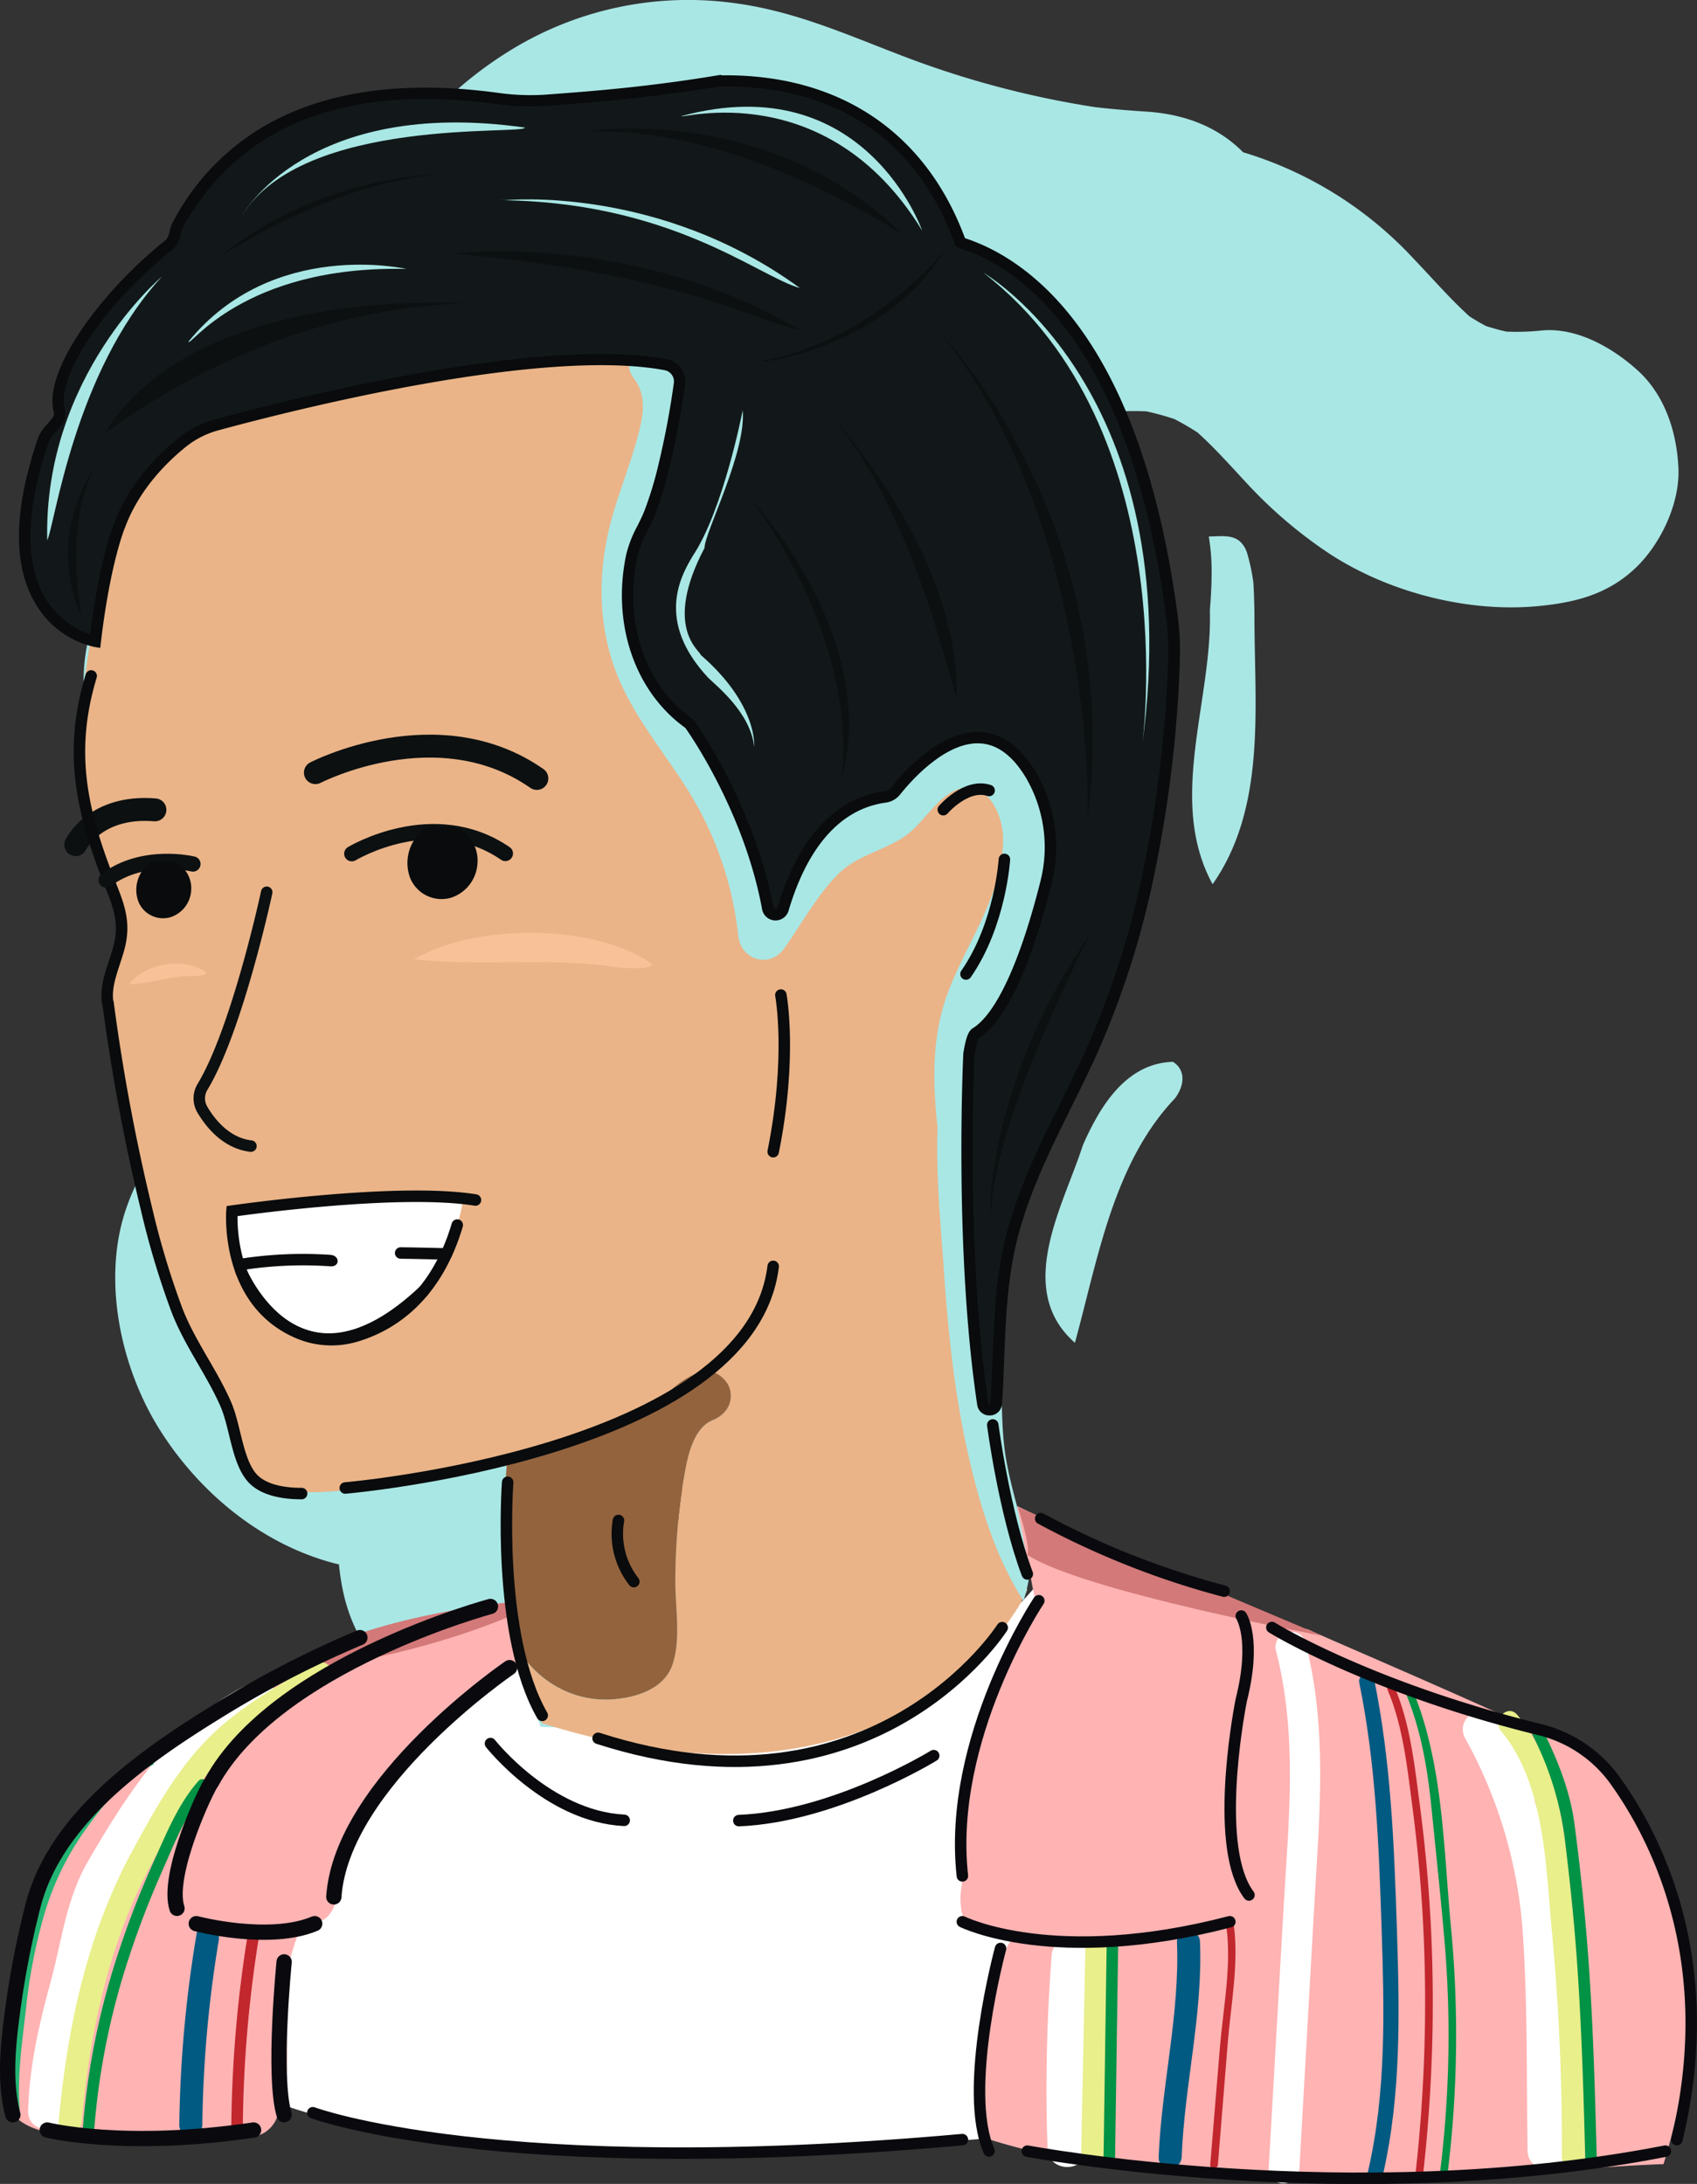 <svg xmlns="http://www.w3.org/2000/svg" viewBox="0 0 442.01 568.76"><rect x="0" y="0" width="442.01" height="568.76" fill="#333333" stroke="none"/><defs><style>.cls-1{fill:#a9e7e5;}.cls-2{fill:#fff;}.cls-3{fill:#eab488;}.cls-4{fill:#93633e;}.cls-5{fill:#121819;}.cls-6{fill:#090b0c;}.cls-7{fill:#0c1011;}.cls-17,.cls-18,.cls-19,.cls-20,.cls-21,.cls-22,.cls-23,.cls-8{fill:none;stroke-miterlimit:10;}.cls-8{stroke:#a9e7e5;stroke-width:1px;}.cls-9{fill:#f9c198;}.cls-10{fill:#ffb3b3;}.cls-11{fill:#d37979;}.cls-12{fill:#e8ef8b;}.cls-13{fill:#009245;}.cls-14{fill:#c1272d;}.cls-15{fill:#22b573;}.cls-16{fill:#005a82;}.cls-17,.cls-18{stroke:#0a0a0e;}.cls-17,.cls-18,.cls-19,.cls-20,.cls-21,.cls-22,.cls-23{stroke-linecap:round;}.cls-17,.cls-22,.cls-23{stroke-width:3.98px;}.cls-18,.cls-20,.cls-21{stroke-width:2.99px;}.cls-19,.cls-21,.cls-22{stroke:#0c1011;}.cls-19{stroke-width:5.97px;}.cls-20,.cls-23{stroke:#090b0c;}</style></defs><title>vectorized</title><g id="Layer_2" data-name="Layer 2"><path class="cls-1" d="M610.33,237.69c-.41-9.27-3.46-18.88-10.49-25.33-6.58-6-16.06-11.47-25.33-10.49a61.32,61.32,0,0,1-9,.27q-2.7-.61-5.34-1.47-2.2-1.17-4.28-2.51c-5.12-4.65-9.63-9.89-14.43-14.89a99.71,99.71,0,0,0-44.52-27.84l-.1-.11c-6.9-6.9-15.8-9.9-25.33-10.49q-6.5-.4-13-1.13a243.9,243.9,0,0,1-47.42-12.28c-15.49-5.76-29.83-12.57-46.38-14.79A88.32,88.32,0,0,0,307,128.34c-26,15.58-41.83,41.11-51.75,68.85-10.22,13-19.81,26.54-29.69,39.73l-17.21,23c-2.65,3.54-5.72,7-7.82,10.9-5.84,10.8-6.63,22-4.6,33.86,1.84,10.81,7.43,21.65,11.85,31.51a212.18,212.18,0,0,0,11.91,22.75c7,11.69,16.61,22.08,23.59,33.85-3.49,2.08-7.09,4-10.66,6a57.61,57.61,0,0,0-26.34,31c-6.72,18.53-1.89,41.76,8.37,58.15s26.45,29.89,45.44,34.93c.45.12.9.21,1.35.31.74,7.27,2.33,13.69,6.18,20.26,4.19,7.17,9.55,11.61,16.12,16.37,12.21,8.83,27.13,14.89,41.54,19,19.32,5.45,38.12-6.64,44.07-25s-7-39-25-44.07c-1.76-.5-3.51-1-5.24-1.61A44.4,44.4,0,0,0,350,504c7.75-4.1,14.18-13.1,16.47-21.41S368,462.16,362.86,455a356.86,356.86,0,0,0-33.47-41A32.92,32.92,0,0,0,316,405.53a58.22,58.22,0,0,0-2.83-31.68A105.08,105.08,0,0,0,299.93,349c-3.42-4.69-7-9.26-10.35-14,6.88-28.43,17.23-63.3,30.1-81.54,0,0-23.26,31.22-34.16,75.57a216.68,216.68,0,0,1-16.85-31.32v0c2.29-3,4.67-5.88,6.87-8.81L288.6,271.5q6.36-8.49,12.68-17a31,31,0,0,0,8.8-6.47,170,170,0,0,1,14-13.36c9.12,7.4,24,16.56,43.78,18.85,1-.82-24.4-5.72-43.36-19.2.57-.48,1.16-.95,1.74-1.43a170,170,0,0,1,17.31-11c12.06-6.66,17.94-20,17.4-33.23,12.83,3.59,25.06,9.56,37.62,14.09-1.4.31-2.82.64-4.24,1,1.71-.11,3.54-.31,5.52-.55,1.79.63,3.59,1.24,5.4,1.79a253.6,253.6,0,0,0,26.24,6.5,29.66,29.66,0,0,0,8.75,7.17l8.56,3.61a37.28,37.28,0,0,0,5.89,1.07c10,22.47,19.62,54.74,15.43,90.88a145,145,0,0,0-12.17-90.68,36,36,0,0,0,7.07-.63q3.38-.15,6.74,0a71.06,71.06,0,0,1,7.28,2,67.69,67.69,0,0,1,6.07,3.53c4.48,4.05,8.49,8.56,12.62,13A118.44,118.44,0,0,0,519.47,260c15.58,10.17,36.52,15.51,55,13.56,9.76-1,18.15-3.31,25.33-10.49C606,256.81,610.73,246.61,610.33,237.69Z" transform="translate(-173.16 -115.78)"/><path class="cls-1" d="M478.67,392.31c-8.76.26-14.89,6.11-19.44,13.77a71,71,0,0,0-4.09,8.14c-4.94,15.44-17.88,37.33-2,51.26,6-21.89,10-46.78,26.08-63.68C481.77,398.36,482,394.41,478.67,392.31Z" transform="translate(-173.16 -115.78)"/><path class="cls-1" d="M497.91,259.55c-1.93-5.05-5.92-4.06-9.9-4.06a56.56,56.56,0,0,1,.74,9.12c0,3.21-.17,6.56-.46,10,.71,23.68-11.23,49.56.71,71.45,13.93-19.9,10.95-45.78,10.9-68.89q0-4.85-.28-9.7A52.31,52.31,0,0,0,497.91,259.55Z" transform="translate(-173.16 -115.78)"/><path class="cls-2" d="M307.9,548.7,314,565.5s97,5,130-38c21-2,18,14,18,14L429.79,672.71S293,685.5,239.5,661c-12-16,20-80,20-80S251.79,560.89,307.9,548.7Z" transform="translate(-173.16 -115.78)"/><path class="cls-3" d="M457.66,330.63,357.14,199.26,208.86,224.14s-6,32.84-8,40.8c-8,26.87-7,53.74-7,53.74l10.69,36.22s-4,20.27-3.46,21.74c-.73,24.12,20.37,85.62,20.37,85.62l9.33,17,6.49,19.34c6.59,13.72,58.1-.78,68.05-3.77-.07.69-.12,1.36-.17,2l0,0c4.81-4.24,12.53-4.61,18.43-6.43a114.2,114.2,0,0,0,20.49-8.68,6.5,6.5,0,0,1,.77-.34,23.06,23.06,0,0,1,10.41-8.23c3.23-1.31,7.15,1.44,8,4.52,1,3.66-1.26,6.63-4.52,8-5.34,2.17-6.69,10.38-7.53,15.3a165.8,165.8,0,0,0-2.18,26.31c-.07,7,1.5,15.19-.7,21.92-2.07,6.33-9.17,8.62-15.19,9.13-10.17.86-19.1-4.13-24.5-12.06a109.73,109.73,0,0,0,5.68,18.26c94.55,29.86,126.39-32.84,126.39-34.83-7-12.94-10.95-56.73-10.95-56.73Z" transform="translate(-173.16 -115.78)"/><path class="cls-4" d="M333.17,558.3c6-.51,13.12-2.8,15.19-9.13,2.21-6.72.63-15,.7-21.92a165.8,165.8,0,0,1,2.18-26.31c.84-4.91,2.19-13.13,7.53-15.3,3.26-1.32,5.48-4.29,4.52-8-.81-3.08-4.72-5.83-8-4.52a23.06,23.06,0,0,0-10.41,8.23,6.5,6.5,0,0,0-.77.34,114.2,114.2,0,0,1-20.49,8.68c-5.9,1.82-13.62,2.2-18.43,6.43l0,0a160.27,160.27,0,0,0,3.45,49.36C314.07,554.17,323,559.16,333.17,558.3Z" transform="translate(-173.16 -115.78)"/><path class="cls-2" d="M233.24,431.64s34.07-5.58,60.33-3.79c.76-.39-2.78,24.91-25.58,34.75-1.81.77-20,6.77-28.86-10.11C236.31,446.61,234.23,442.59,233.24,431.64Z" transform="translate(-173.16 -115.78)"/><path class="cls-1" d="M440.77,518.36c-1.78-7.46-4.19-14.78-5.52-22.34s-1-15.23-1.47-22.95c-.45-7.37-2.08-14.38.58-21.55a6.33,6.33,0,0,1,.75-1.42l-2.86-24.66c-.55-4.76-1.23-9.55-1.8-14.36.64-15.16,4-29.76,14.25-42.37,3.43-4.22.65-9.66-3.15-11,5.06-11.77,8.64-24.48,3-36.58-3.42-7.28-10.7-12.73-18.84-13.13-7.59-.37-13.55,4.16-18.53,9.36-2.88,3-5.47,5.92-9.24,7.84-4.38,2.23-9,3.57-12.89,6.68a52,52,0,0,0-9.67,10.8,100.47,100.47,0,0,0-9.15-23.09c-6.49-11.79-16.68-21.73-21-34.68-4.61-14-1.69-26.91,2.85-40.41,3.79-11.26,9.52-26,1.36-36.7-5-6.54-16.22-.1-11.17,6.53,3.65,4.79,2.29,10.51.79,15.91-1.79,6.45-4.25,12.7-6.14,19.12-3.77,12.77-4.35,26.22-.16,39,4.11,12.56,12.72,22.23,19.6,33.25a89.26,89.26,0,0,1,13.08,37.8c.69,6.46,8.2,8.7,12.05,3.27,4.52-6.38,8.67-14.1,14.29-19.56,5.08-4.94,12.81-6,18.32-10.52,4.09-3.38,7.82-10,13.14-11.45,7.07-1.91,10.94,6.69,11.16,12.29.57,14.76-9.73,28-14.54,41.39-4.07,11.3-3.74,23-2.5,34.66-.45,12.36.81,24.93,1.65,37.15,1.07,15.75,2.7,31.55,6.13,47,3,13.38,7.11,27.38,14.61,39.06C441.18,528,442.06,523.78,440.77,518.36Z" transform="translate(-173.16 -115.78)"/><path class="cls-5" d="M478.47,276.59c-11.84-90-54.16-96.76-55.14-97.74-16.92-46.78-61.66-41.49-62.74-42.11-20.16,3.37-36.12,4.38-44.52,5a61.45,61.45,0,0,1-13.1-.38c-60.92-8.32-78.48,24-83.42,32.88-.93,1.66-.78,4-2.27,5.22-17.38,13.78-31.31,33.68-28.65,43.34.75,2.73-3.17,4.71-4.09,7.39C168.2,277.92,198,282.8,198,282.8c2.55-21.46,6.4-30.29,6.4-30.29,3.8-10.15,11.25-17.46,16.14-21.44a24.69,24.69,0,0,1,9.09-4.65c17.56-4.78,84-21.84,116.94-15.67a4.47,4.47,0,0,1,3.58,5c-1,7.27-2.34,14.53-4.11,21.67a96.39,96.39,0,0,1-3.56,11.7c-1.49,3.86-3.87,7.2-4.74,11.3-3.43,16.18,1,33.92,15,43.79.86.86,15.74,22.38,20.49,48.05a2.06,2.06,0,0,0,4,.21c3.37-11.45,10.8-27,26.53-29.17a4.32,4.32,0,0,0,2.79-1.59c4.52-5.68,22.37-25.64,35.24-4.09a37.14,37.14,0,0,1,3.87,28.09c-3.34,13.28-9.72,33.83-18.29,39.11-.77.47-1.33,2.82-1.75,5.55h0s-2.5,50.19,3.61,91a1.75,1.75,0,0,0,3.48-.14c1-14.22.42-28.66,3.93-42.81,4.32-17.43,13.6-32.69,21-48.92a228.22,228.22,0,0,0,15.22-48.42,316.8,316.8,0,0,0,5.55-40.54c.34-4.65.59-9.3.7-14A65.17,65.17,0,0,0,478.47,276.59Z" transform="translate(-173.16 -115.78)"/><path class="cls-6" d="M430.89,484.41a3.19,3.19,0,0,1-3.2-2.76c-6.07-40.51-3.65-90.81-3.63-91.31l0-.15c.72-4.67,1.5-6,2.44-6.6,6.12-3.77,12.38-17.34,17.63-38.2a35.87,35.87,0,0,0-3.71-27c-3.4-5.69-7.4-8.73-11.88-9-9.11-.6-18.31,10-20.91,13.28a5.79,5.79,0,0,1-3.76,2.14c-14.67,2-21.86,16.41-25.3,28.11a3.55,3.55,0,0,1-6.91-.36c-4.71-25.44-19-45.84-20-47.22-13.17-9.44-19.21-27.16-15.38-45.2a31,31,0,0,1,2.93-7.45c.66-1.33,1.35-2.7,1.88-4.09a93.22,93.22,0,0,0,3.5-11.52,219,219,0,0,0,4.08-21.52,3,3,0,0,0-2.37-3.37C314,206.16,249.11,222.66,230,227.86a23.1,23.1,0,0,0-8.54,4.37c-5.17,4.2-12.09,11.21-15.69,20.8-.07.16-3.83,9-6.32,29.94l-.18,1.55-1.54-.26A23.8,23.8,0,0,1,182.42,273c-6-10-5.72-24.56.7-43.29a10.87,10.87,0,0,1,2.38-3.51c1.19-1.34,1.9-2.21,1.68-3-3-11,12.77-31.91,29.16-44.91a4.31,4.31,0,0,0,1-2.25,10.49,10.49,0,0,1,.9-2.53l.12-.21A62.38,62.38,0,0,1,239.75,150c16-10.22,37.35-13.6,63.41-10a60,60,0,0,0,12.78.38l2.64-.2c8.83-.67,23.6-1.79,41.75-4.82l.52-.09.22.12h1.15c30.06,0,52.16,15.1,62.28,42.41l.29.1c16.48,5.54,45.57,25.71,55.16,98.57h0a66.9,66.9,0,0,1,.54,10.28c-.1,4.38-.33,9-.7,14a319.36,319.36,0,0,1-5.57,40.73,227.65,227.65,0,0,1-15.32,48.73c-2.11,4.66-4.41,9.3-6.63,13.78-5.5,11.1-11.19,22.58-14.23,34.87-2.52,10.17-2.93,20.72-3.33,30.92-.15,3.81-.3,7.76-.56,11.63a3.2,3.2,0,0,1-3.11,3ZM427,390.57c-.11,2.24-2.31,51.17,3.6,90.64,0,.1,0,.21.26.22s.24-.14.25-.24c.26-3.83.41-7.75.56-11.55.4-10.35.82-21.05,3.41-31.52,3.12-12.61,8.88-24.24,14.45-35.48,2.21-4.46,4.5-9.08,6.59-13.69a224.72,224.72,0,0,0,15.12-48.1,316.38,316.38,0,0,0,5.52-40.35c.36-5,.59-9.55.69-13.89a63.74,63.74,0,0,0-.51-9.82h0c-4.56-34.63-14.1-60.92-28.37-78.15-7.36-8.88-15.69-14.93-24.78-18a3.63,3.63,0,0,1-1.57-.74l-.24-.24-.11-.31c-9.7-26.81-30.34-41-59.7-41.06-.82,0-1.31,0-1.66,0-18.15,3-32.91,4.14-41.74,4.81l-2.64.2a63.14,63.14,0,0,1-13.42-.39c-39.44-5.39-67,5.35-81.79,31.92l-.12.21a8.07,8.07,0,0,0-.62,1.82,6.59,6.59,0,0,1-2,3.84c-17.64,14-30.52,33.12-28.14,41.78.66,2.41-1,4.28-2.33,5.77a8.7,8.7,0,0,0-1.78,2.49c-6.12,17.85-6.44,31.57-1,40.77a21.4,21.4,0,0,0,11.72,9.42c2.54-20.2,6.15-28.65,6.31-29,3.8-10.15,11.11-17.57,16.57-22a26.07,26.07,0,0,1,9.64-4.93c19.26-5.24,84.67-21.87,117.61-15.69A6,6,0,0,1,351.6,216a222,222,0,0,1-4.14,21.81,96.06,96.06,0,0,1-3.62,11.88c-.59,1.52-1.3,3-2,4.34a28.35,28.35,0,0,0-2.68,6.73c-3.59,16.95,2,33.54,14.35,42.26l.19.16c1.18,1.18,16.17,23.25,20.9,48.83a.57.57,0,0,0,1.11.06c3.69-12.54,11.5-28,27.76-30.22a2.82,2.82,0,0,0,1.83-1c3.62-4.56,13.16-15.11,23.45-14.4,5.52.37,10.32,3.89,14.25,10.48a38.87,38.87,0,0,1,4,29.22c-3.83,15.24-10.21,34.52-18.87,40C428.05,386.27,427.57,387.17,427,390.57ZM360.91,135.3Z" transform="translate(-173.16 -115.78)"/><path class="cls-1" d="M413.37,175.87s-14.93-42.79-62.7-29.86C349.68,147,388.49,135.07,413.37,175.87Z" transform="translate(-173.16 -115.78)"/><path class="cls-1" d="M215.32,187.82s-30.85,25.88-29.86,68.67C187.46,252.5,192.43,212.7,215.32,187.82Z" transform="translate(-173.16 -115.78)"/><path class="cls-1" d="M236.22,171.89S253.14,141,309.87,149C309.87,151,252.15,146,236.22,171.89Z" transform="translate(-173.16 -115.78)"/><path class="cls-1" d="M304.89,167.91s39.81-4,76.63,22.89c-10.95-3-33.84-22.89-79.62-22.89" transform="translate(-173.16 -115.78)"/><path class="cls-1" d="M279,185.82s-34.83-8-56.73,18.91C222.29,206.72,236.22,184.83,279,185.82Z" transform="translate(-173.16 -115.78)"/><path class="cls-1" d="M366.6,222.65s-5,25.88-12.94,37.82c-3,5-10,16.92,4,31.85,2,2,10.95,9,11.94,17.91,0,0,1-10.95-13.93-23.89,0-1-10-7,1-27.87C356.65,254.49,367.59,233.6,366.6,222.65Z" transform="translate(-173.16 -115.78)"/><path class="cls-7" d="M293.95,194.78s-69.67-5-93.55,33.84C201.39,228.62,239.21,196.77,293.95,194.78Z" transform="translate(-173.16 -115.78)"/><path class="cls-7" d="M291,181.84s46.78-6,90.57,19.9C370.58,199.76,349.68,186.82,291,181.84Z" transform="translate(-173.16 -115.78)"/><path class="cls-7" d="M388.49,222.65s34.83,36.82,33.84,74.64C420.34,293.31,411.38,248.52,388.49,222.65Z" transform="translate(-173.16 -115.78)"/><path class="cls-7" d="M368.59,245.54s33.84,35.83,23.89,72.65C392.47,315.2,397.45,285.35,368.59,245.54Z" transform="translate(-173.16 -115.78)"/><path class="cls-8" d="M715.52,323" transform="translate(-173.16 -115.78)"/><path class="cls-9" d="M343,366.81c-15.18-10.59-46-10.59-62-1.22,17.91,2,35.83-.67,53.18,2.15C339.61,368.2,343,367.9,343,366.81Z" transform="translate(-173.16 -115.78)"/><path class="cls-9" d="M226.81,369c-5.83-4.17-15.77-2.35-20.07,3.09,5.95-.1,11.49-2.44,17.33-2.12C225.85,369.9,226.9,369.56,226.81,369Z" transform="translate(-173.16 -115.78)"/><path class="cls-1" d="M470.68,309.8s11.36-82.18-41.38-123C429.3,186.82,483,217.67,470.68,309.8Z" transform="translate(-173.16 -115.78)"/><path class="cls-7" d="M419.34,180.85s-18.91,23.89-47.77,28.86C371.57,210.71,404.42,205.73,419.34,180.85Z" transform="translate(-173.16 -115.78)"/><path class="cls-7" d="M418.35,202.74s48.77,50.76,37.82,128.38C457.16,329.14,458.16,252.5,418.35,202.74Z" transform="translate(-173.16 -115.78)"/><path class="cls-7" d="M457.16,359s-24.88,47.77-25.88,72.65C430.29,427.66,433.28,392.83,457.16,359Z" transform="translate(-173.16 -115.78)"/><path class="cls-10" d="M306.81,541.95c1.13-5.12-4.33-11.27-10.25-7.83-6.35,3.68-14.51,3.48-21.52,5.22a97.54,97.54,0,0,0-21.63,8.29c-8,4.19-14.95,10-22.16,15.35a5.45,5.45,0,0,0-5.26.87l-20.62,15.85c-5.72,4.4-11.68,8.7-16.3,14.3-10.69,13-11,31.15-13.49,47.08-1.09,7-3.94,17-.23,23.61,3.86,6.88,13.91,7,20.82,7.83a123.9,123.9,0,0,0,25.21.47c4-.33,9.2-.45,13.85-1.58,5.1,2.92,11.25-2.22,10.36-7.35,3.59-7.07,2.06-16.89,1.78-24.32a44.43,44.43,0,0,1,1.41-14c.54-1.95,1.18-3.87,1.83-5.79a12.85,12.85,0,0,0,.95-2.63,1.58,1.58,0,0,1,.25-.84c4.53,1.15,8.3-1.55,8.94-6.53,3.29-25.44,25.31-43.23,44.4-57.67C309.14,549.19,309.08,544.72,306.81,541.95Z" transform="translate(-173.16 -115.78)"/><path class="cls-10" d="M589.42,574.47c-15-8.45-71.55-32.35-75.53-34.34C499,537.14,438.06,508,438.06,508l5,26.06a45.13,45.13,0,0,1-2.75,7.39,16.34,16.34,0,0,0-2,1.59,15.22,15.22,0,0,0-4.1,6.87,16.73,16.73,0,0,0-.48,4.3,58.83,58.83,0,0,0-2.49,5.62,45.22,45.22,0,0,0-2.18,8.52,29.7,29.7,0,0,0-3.52,6.8c-2.07,6.17-2.39,13.21-3.35,19.63-.44,3,.11,5.91,2.24,7.93a36.91,36.91,0,0,0-1.1,7c0,10.95,5.17,7.8,14.73,9.12-11.14,15.09-9.26,33.45-8.26,53.8,60.21,19.13,143.81,7.74,176.65,6.75C628.34,607.8,589.63,575.45,589.42,574.47Z" transform="translate(-173.16 -115.78)"/><path class="cls-11" d="M438.25,508.28l79.34,33.52s-62.42-11.62-76.85-21.08C441.74,518.73,438.25,508.28,438.25,508.28Z" transform="translate(-173.16 -115.78)"/><path class="cls-11" d="M304.89,533.16s-39.81,4-55.73,16.92c-1.87,1.7,29.86-2,56.73-13.35C304.89,536.55,304.89,533.16,304.89,533.16Z" transform="translate(-173.16 -115.78)"/><path class="cls-2" d="M238.25,554.21c-19.47,9.33-31.69,28.22-42.17,46.31-5.69,9.83-6.69,20.15-9.6,30.88-3.08,11.33-5.68,22.28-6,34.09-.17,6.41,9.78,6.4,10,0,.28-10.63,2.59-20.43,5.41-30.61s3.48-20.11,8.83-29.34c9.65-16.66,20.67-34.15,38.6-42.74C249,560,244,551.46,238.25,554.21Z" transform="translate(-173.16 -115.78)"/><path class="cls-2" d="M447.08,625A452.4,452.4,0,0,0,446,675.33c.22,6.39,10.17,6.42,10,0A452.4,452.4,0,0,1,457,625C457.53,618.66,447.57,618.69,447.08,625Z" transform="translate(-173.16 -115.78)"/><path class="cls-12" d="M255.37,549.11c-9.8,5.54-19.78,11.22-27.82,19.22-8.36,8.33-14.31,19.15-19.9,29.44-11.84,21.79-17,46.09-19.22,70.6-.35,3.83,5.63,3.8,6,0,2.12-23.44,7.09-46.75,18.4-67.59,5.21-9.6,10.7-19.78,18.39-27.64s17.59-13.45,27.19-18.88C261.73,552.37,258.72,547.21,255.37,549.11Z" transform="translate(-173.16 -115.78)"/><path class="cls-2" d="M579.49,616a132.26,132.26,0,0,0-6.6-31.07c1.77-1.16,3-3.39,2.21-5.5a38.44,38.44,0,0,0-3.88-7.6,5.49,5.49,0,0,0-4.79-2.46q-1.44-2.93-3-5.8c-3.1-5.6-11.7-.59-8.59,5a121.82,121.82,0,0,1,15,51.19c1.23,18.63.9,37.44,1.2,56.1.1,6.4,10.06,6.42,10,0C580.67,656,581.27,635.81,579.49,616Z" transform="translate(-173.16 -115.78)"/><path class="cls-12" d="M582.74,612.67c-1.79-17.24-2.85-36.35-14.37-50.27-2.45-3-6.66,1.28-4.22,4.22,11.41,13.79,11.61,35,13.2,51.92q2.77,29.39,2.62,58.94c0,3.84,6,3.85,6,0A606.5,606.5,0,0,0,582.74,612.67Z" transform="translate(-173.16 -115.78)"/><path class="cls-12" d="M455.85,623.55l-1.07,52.65c-.08,3.84,5.89,3.84,6,0l1.07-52.65C461.9,619.7,455.93,619.7,455.85,623.55Z" transform="translate(-173.16 -115.78)"/><path class="cls-13" d="M461.4,622.49l-.81,55.82a1.49,1.49,0,0,0,3,0l.81-55.82A1.49,1.49,0,0,0,461.4,622.49Z" transform="translate(-173.16 -115.78)"/><path class="cls-13" d="M586.26,618.18c-.79-9.13-1.8-18.25-3-27.33-1.13-8.7-4.46-16.85-8.33-24.69-.85-1.72-3.43-.21-2.58,1.51a81.9,81.9,0,0,1,8.4,27.11c1.1,9.08,2.1,18.17,2.82,27.29,1.46,18.49,2,37,2.49,55.58.05,1.92,3,1.93,3,0C588.52,657.81,588,638,586.26,618.18Z" transform="translate(-173.16 -115.78)"/><path class="cls-13" d="M224.84,579.62c-5.07,5.72-8.09,13.07-11.21,20-3.36,7.45-6.41,15-9,22.79a193.39,193.39,0,0,0-9.95,48.25c-.14,1.92,2.85,1.91,3,0a189.16,189.16,0,0,1,9.28-45.77c2.48-7.52,5.36-14.9,8.57-22.13s6.25-15.09,11.47-21C228.22,580.3,226.11,578.18,224.84,579.62Z" transform="translate(-173.16 -115.78)"/><path class="cls-13" d="M551,616.77c-1.83-19.77-2-41.08-9.43-59.73-.47-1.18-2.39-.66-1.92.53,3.74,9.38,5.34,18.94,6.35,28.94,1.08,10.72,2.22,21.44,3.18,32.17a290,290,0,0,1-.89,62.49c-.16,1.27,1.83,1.26,2,0A294.43,294.43,0,0,0,551,616.77Z" transform="translate(-173.16 -115.78)"/><path class="cls-14" d="M545.8,616.26q-.83-15.39-2.86-30.69c-1.34-10.12-2.46-20.73-6.44-30.2-.49-1.16-2.42-.65-1.92.53,4,9.41,5.07,19.9,6.4,29.94q2.13,16.1,2.92,32.34a399.86,399.86,0,0,1-2,63.21c-.14,1.27,1.85,1.26,2,0A399.71,399.71,0,0,0,545.8,616.26Z" transform="translate(-173.16 -115.78)"/><path class="cls-15" d="M211.74,573.77c-7.06,3.17-12,9.78-16.69,15.75A72.84,72.84,0,0,0,183.68,611a127.48,127.48,0,0,0-5.36,24.77c-1.26,9.75-2.87,20.08-2,29.91.11,1.27,2.1,1.28,2,0-.77-8.68.56-17.63,1.55-26.26a141.8,141.8,0,0,1,4.67-24.57,73.87,73.87,0,0,1,10.21-21.62c4.64-6.55,10.52-14.37,18-17.72C213.92,575,212.9,573.25,211.74,573.77Z" transform="translate(-173.16 -115.78)"/><path class="cls-16" d="M537,618c-.71-21.78-1.56-43.61-5.95-65-.51-2.51-4.35-1.45-3.84,1.06,4.32,21.06,5.11,42.54,5.81,64,.69,21.21,1.27,42.58-3.58,63.4-.58,2.49,3.26,3.56,3.84,1.06C538.2,661.3,537.69,639.59,537,618Z" transform="translate(-173.16 -115.78)"/><path class="cls-16" d="M485.72,621.52c-.15-3.83-6.12-3.85-6,0,.75,18.83-4,37.24-4.77,56-.15,3.84,5.82,3.84,6,0C481.67,658.76,486.47,640.35,485.72,621.52Z" transform="translate(-173.16 -115.78)"/><path class="cls-14" d="M494.51,617c-.17-1.26-2.09-.73-1.92.53,1.39,10.21-.85,21.36-1.7,31.58l-2.51,30.43c-.11,1.28,1.89,1.27,2,0L493,647.18C493.86,637.35,495.85,626.86,494.51,617Z" transform="translate(-173.16 -115.78)"/><path class="cls-16" d="M224.36,619.44a324.52,324.52,0,0,0-4.5,49.69c0,3.84,5.92,3.85,6,0a314.1,314.1,0,0,1,4.29-48.1C230.75,617.27,225,615.65,224.36,619.44Z" transform="translate(-173.16 -115.78)"/><path class="cls-14" d="M237.69,619.56a330.13,330.13,0,0,0-4.28,50,1.49,1.49,0,0,0,3,0,324.88,324.88,0,0,1,4.17-49.18C240.87,618.48,238,617.67,237.69,619.56Z" transform="translate(-173.16 -115.78)"/><path class="cls-2" d="M513.22,543.64c-1.27-5-9-2.86-7.68,2.12,5.59,21.81,3.32,43.8,2,66l-3.93,68.8c-.29,5.12,7.67,5.1,8,0l4-70.77C516.94,587.47,518.84,565.57,513.22,543.64Z" transform="translate(-173.16 -115.78)"/><path class="cls-17" d="M224.28,616.76s18.91,5,30.85,0" transform="translate(-173.16 -115.78)"/><path class="cls-17" d="M300.91,534.15s-55.73,14.93-72.65,45.78c-1,1-11.94,23.89-9,32.84" transform="translate(-173.16 -115.78)"/><path class="cls-17" d="M305.89,550.08s-43.79,29.86-45.78,59.71" transform="translate(-173.16 -115.78)"/><path class="cls-17" d="M266.9,542.26a265,265,0,0,0-37.51,19.42c-18.82,11.62-41.72,27.62-47.59,50.24a236.71,236.71,0,0,0-5.5,28.62c-1.1,8.39-2,17.7.21,26" transform="translate(-173.16 -115.78)"/><path class="cls-17" d="M247.17,666.52c-3-10,0-39.81,0-39.81" transform="translate(-173.16 -115.78)"/><path class="cls-17" d="M185.47,670.5s19.9,5,53.74,0" transform="translate(-173.16 -115.78)"/><path class="cls-18" d="M444.22,511.26A217,217,0,0,0,492,530.17" transform="translate(-173.16 -115.78)"/><path class="cls-18" d="M496.47,536.64s4,6,0,21.89c-1,5-7,38.81,2,50.76" transform="translate(-173.16 -115.78)"/><path class="cls-18" d="M423.82,616.26s23.89,11.94,69.67,0" transform="translate(-173.16 -115.78)"/><path class="cls-18" d="M443.73,532.66s-23.89,35.83-19.9,71.66" transform="translate(-173.16 -115.78)"/><path class="cls-18" d="M300.91,569.85s14.93,19,34.83,20" transform="translate(-173.16 -115.78)"/><path class="cls-18" d="M416.36,573s-25.88,15.92-50.76,16.92" transform="translate(-173.16 -115.78)"/><path class="cls-18" d="M504.44,539.63s25.13,15.6,69.73,26.58a34.16,34.16,0,0,1,19.48,13C605,594.89,621,627.15,609.93,673" transform="translate(-173.16 -115.78)"/><path class="cls-18" d="M433.77,623.22s-10,36.82-3,52.75" transform="translate(-173.16 -115.78)"/><path class="cls-18" d="M440.74,676s84.59,15.92,166.2,0" transform="translate(-173.16 -115.78)"/><path class="cls-18" d="M254.64,666s47.77,17.91,169.19,7" transform="translate(-173.16 -115.78)"/><path class="cls-19" d="M192.89,335.76s4.94-10.34,20.62-9.07" transform="translate(-173.16 -115.78)"/><path class="cls-19" d="M255.31,317s31.87-16.51,57.68,1.51" transform="translate(-173.16 -115.78)"/><path class="cls-20" d="M196.91,291.82c-6,19.82-2.55,35.36,5,54.33,2.1,5.29,3.73,9.46,2.51,15.26-1.13,5.35-4.4,10.92-3,16.5a513.41,513.41,0,0,0,10,53.13,214.34,214.34,0,0,0,7.85,26c3.37,8.68,9,16,12.66,24.35,2.46,5.56,2.93,14.18,6.53,18.81,2.94,3.79,8.85,4.55,13.26,4.55" transform="translate(-173.16 -115.78)"/><path class="cls-21" d="M242.63,348.15s-7.65,35.71-16.74,50.71a5.78,5.78,0,0,0,0,5.94c2.11,3.56,6.22,8.71,12.63,9.46" transform="translate(-173.16 -115.78)"/><path class="cls-22" d="M223.41,340.79s-12.93-3.15-22.61,4.17" transform="translate(-173.16 -115.78)"/><path class="cls-20" d="M418.85,326.65s6-7,11.94-5" transform="translate(-173.16 -115.78)"/><path class="cls-22" d="M264.79,338.11s21.27-12.9,40-.06" transform="translate(-173.16 -115.78)"/><path class="cls-20" d="M263.09,503.3s105.49-9,111.46-57.72" transform="translate(-173.16 -115.78)"/><path class="cls-20" d="M376.55,374.92s3,15.92-2,40.8" transform="translate(-173.16 -115.78)"/><path class="cls-20" d="M434.77,339.59s-1,16.92-10,29.86" transform="translate(-173.16 -115.78)"/><path class="cls-20" d="M305.39,501.81s-3,39.81,9,60.71" transform="translate(-173.16 -115.78)"/><path class="cls-20" d="M440.74,525.69c-6-15.92-9-38.81-9-38.81" transform="translate(-173.16 -115.78)"/><path class="cls-20" d="M334.25,511.76a20.19,20.19,0,0,0,4,15.92" transform="translate(-173.16 -115.78)"/><path class="cls-23" d="M236.22,456.52" transform="translate(-173.16 -115.78)"/><path class="cls-20" d="M297,428.3c-20.66-3.32-63.42,2.89-63.42,2.89s-1.9,24.15,17.86,31.95a22,22,0,0,0,14.16.68c8.25-2.37,20.76-9.14,26.66-29" transform="translate(-173.16 -115.78)"/><path class="cls-6" d="M291,331.13a7,7,0,0,0-3,.13,5.67,5.67,0,0,0-6.37,2.43,11.13,11.13,0,0,0-1.62,10.79,8.84,8.84,0,0,0,10.67,5.08,10,10,0,0,0,6.86-9.28C297.77,336.33,295.14,331.85,291,331.13Z" transform="translate(-173.16 -115.78)"/><path class="cls-6" d="M217.82,340.18a5.48,5.48,0,0,0-2.32.1,4.44,4.44,0,0,0-5,1.9,8.73,8.73,0,0,0-1.27,8.46,6.93,6.93,0,0,0,8.36,4,7.82,7.82,0,0,0,5.38-7.27C223.12,344.25,221.05,340.74,217.82,340.18Z" transform="translate(-173.16 -115.78)"/><path class="cls-20" d="M235.88,446.65S250.61,483,283.48,452" transform="translate(-173.16 -115.78)"/><path class="cls-6" d="M259.2,442.58a106.87,106.87,0,0,0-23.38,1c-2.5.38-1.44,3.26,1.06,2.88a102,102,0,0,1,22.33-.89C261.75,445.73,261.73,442.75,259.2,442.58Z" transform="translate(-173.16 -115.78)"/><path class="cls-20" d="M289.45,442.34s-9.94-.24-11.93-.24" transform="translate(-173.16 -115.78)"/><path class="cls-20" d="M434.2,539.67s-33.12,52.07-105.26,28.82" transform="translate(-173.16 -115.78)"/><path class="cls-7" d="M230.25,182.84s23.89-21.89,62.7-21.89C292,160.94,266.08,159.95,230.25,182.84Z" transform="translate(-173.16 -115.78)"/><path class="cls-7" d="M325.79,150s46.78-7.83,82.6,26.84C403.42,174.3,365.6,148.74,325.79,150Z" transform="translate(-173.16 -115.78)"/><path class="cls-7" d="M198.41,236.58s-13.93,17.91-4,39.81C194.42,276.39,189.45,251.51,198.41,236.58Z" transform="translate(-173.16 -115.78)"/></g></svg>